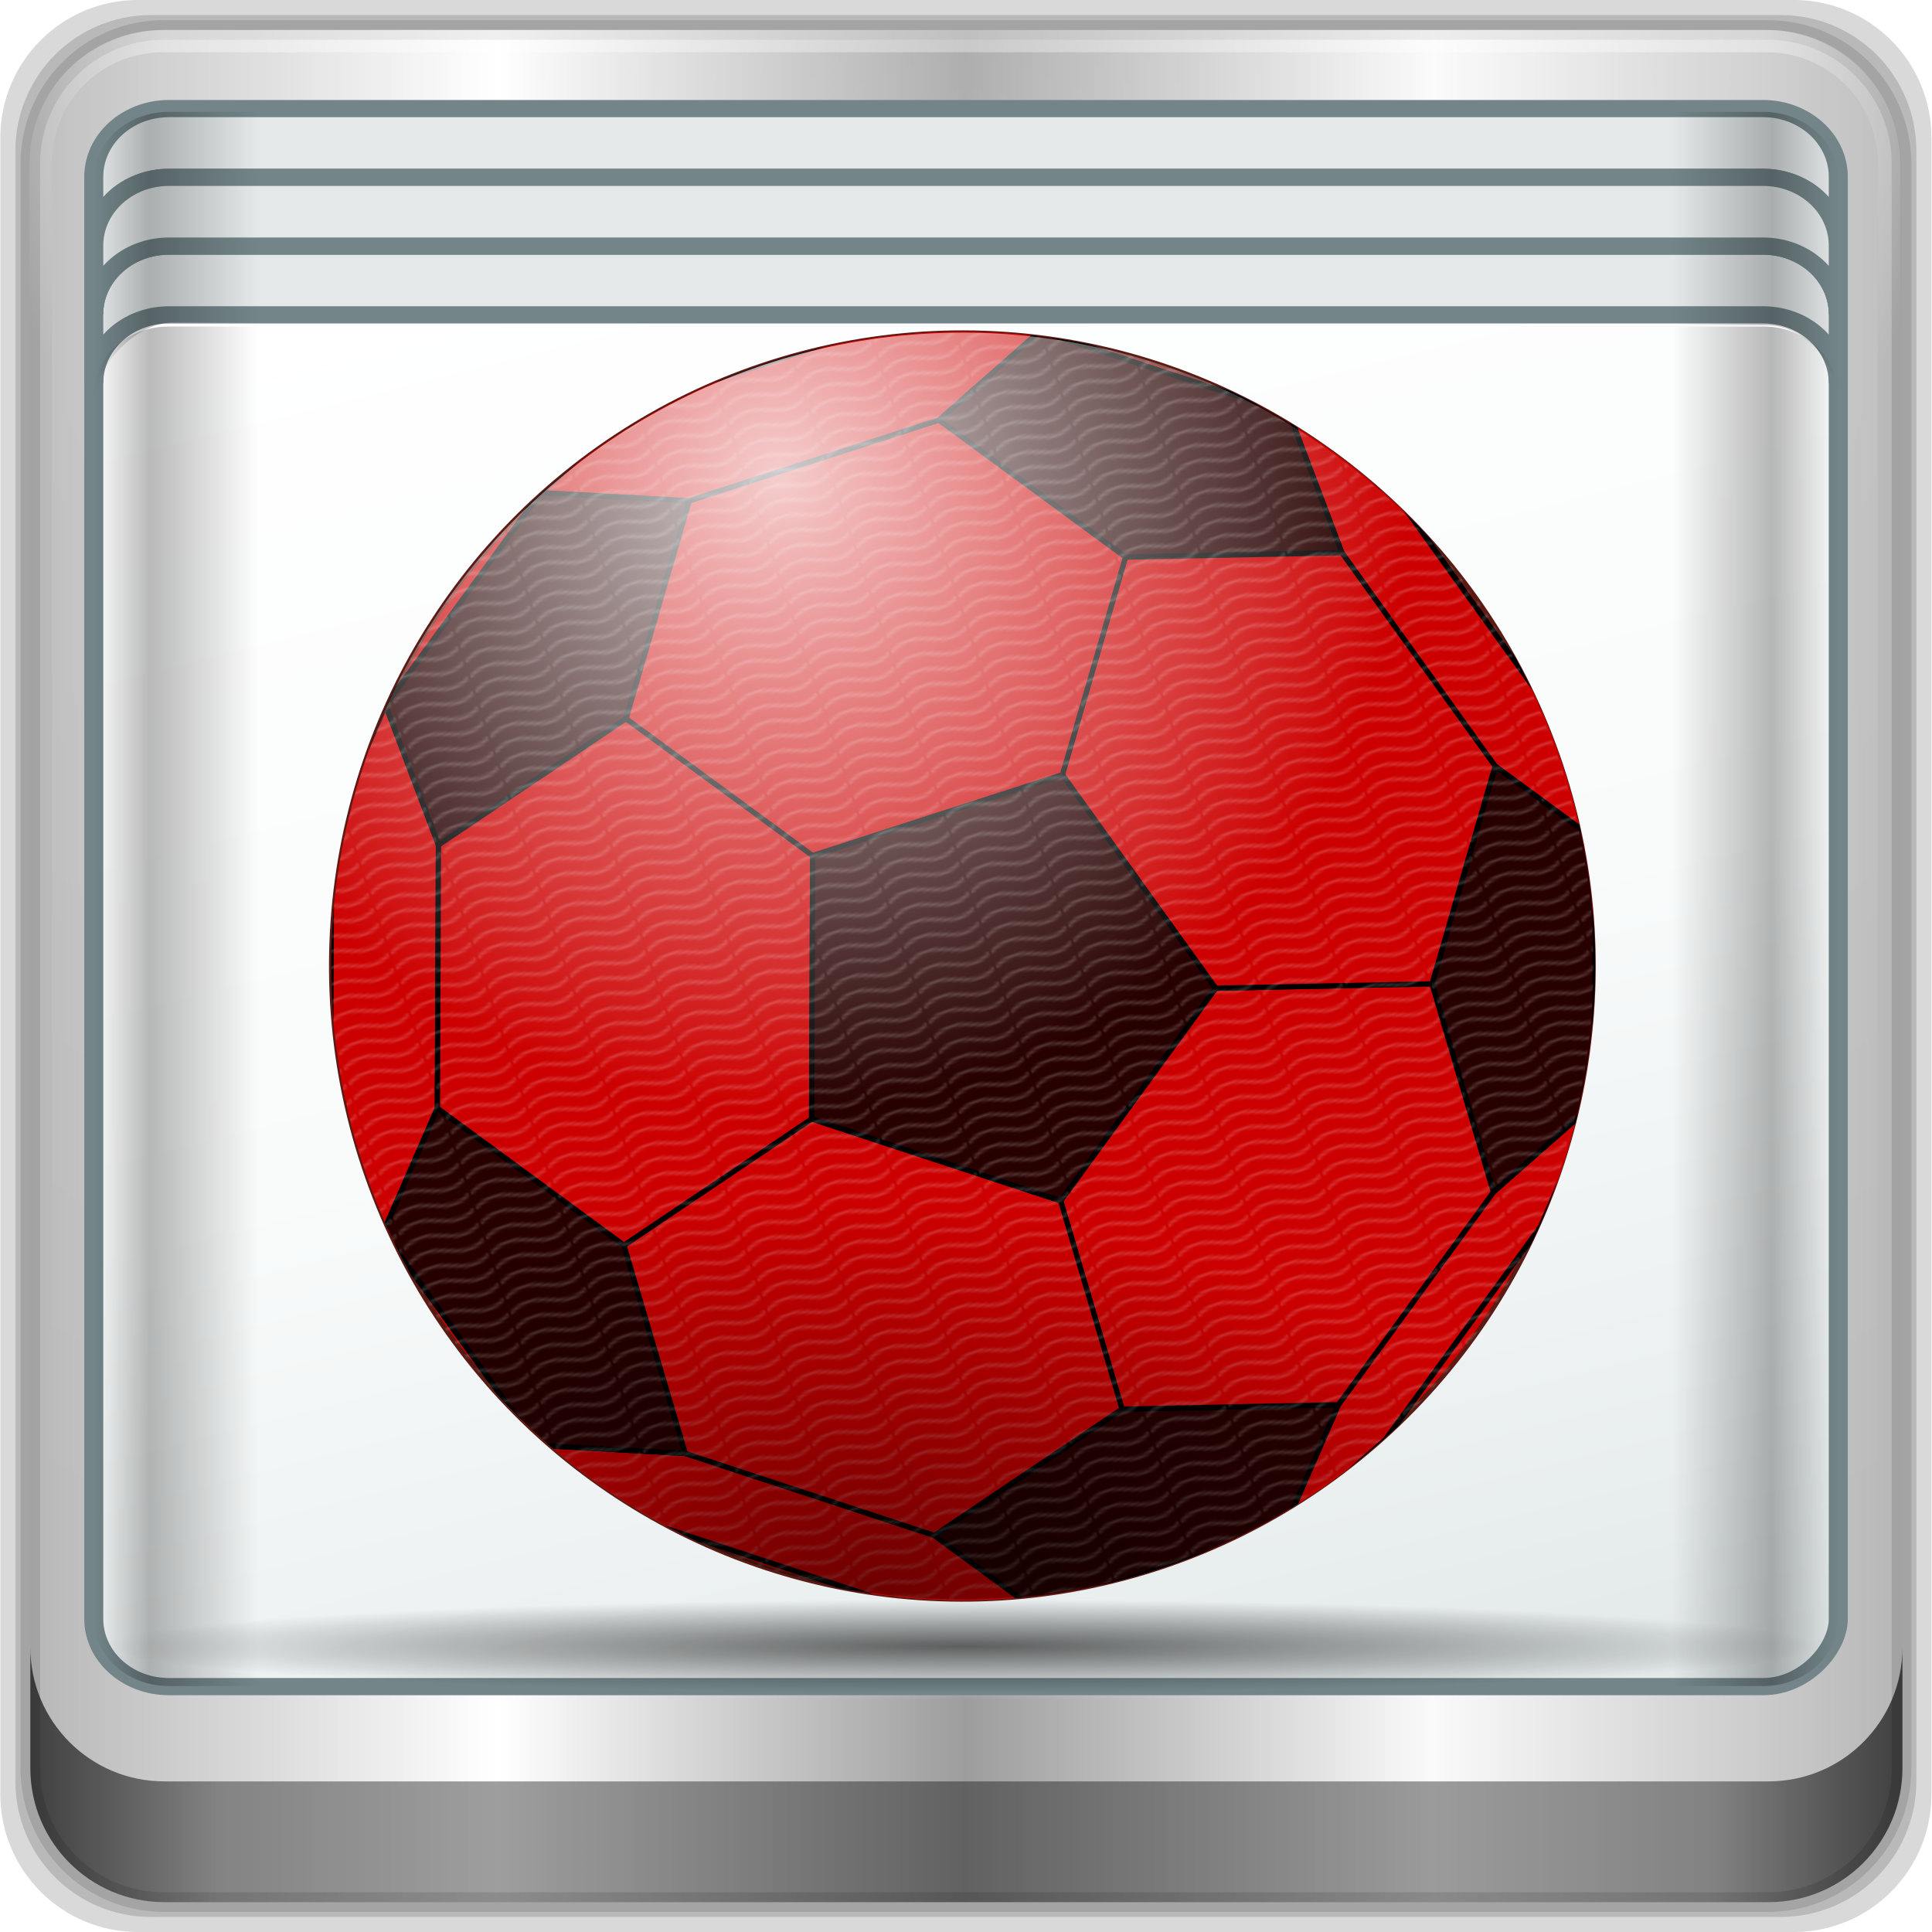 <?xml version="1.0" encoding="UTF-8" standalone="no"?>
<!-- Created with Inkscape (http://www.inkscape.org/) -->

<svg
   xmlns:dc="http://purl.org/dc/elements/1.1/"
   xmlns:cc="http://creativecommons.org/ns#"
   xmlns:rdf="http://www.w3.org/1999/02/22-rdf-syntax-ns#"
   xmlns:svg="http://www.w3.org/2000/svg"
   xmlns="http://www.w3.org/2000/svg"
   xmlns:xlink="http://www.w3.org/1999/xlink"
   xmlns:sodipodi="http://sodipodi.sourceforge.net/DTD/sodipodi-0.dtd"
   xmlns:inkscape="http://www.inkscape.org/namespaces/inkscape"
   width="96"
   height="96"
   id="svg2"
   version="1.1"
   inkscape:version="0.91 r13725"
   sodipodi:docname="applications-toys.svg">
  <script
     xlink:href=""
     id="script2985" />
  <defs
     id="defs4">
    <linearGradient
       inkscape:collect="always"
       xlink:href="#linearGradient4160"
       id="linearGradient4369"
       x1="2.5"
       y1="11.141"
       x2="93.5"
       y2="11.141"
       gradientUnits="userSpaceOnUse"
       gradientTransform="translate(-17.652,-22.602)" />
    <linearGradient
       id="linearGradient4160">
      <stop
         id="stop4170"
         offset="0"
         style="stop-color:#000000;stop-opacity:0" />
      <stop
         style="stop-color:#000000;stop-opacity:0.965"
         offset="0.032"
         id="stop4186" />
      <stop
         style="stop-color:#000000;stop-opacity:0"
         offset="0.094"
         id="stop4182" />
      <stop
         style="stop-color:#000000;stop-opacity:0"
         offset="0.496"
         id="stop4180" />
      <stop
         style="stop-color:#000000;stop-opacity:0"
         offset="0.905"
         id="stop4178" />
      <stop
         id="stop4184"
         offset="0.962"
         style="stop-color:#000000;stop-opacity:0.988" />
      <stop
         id="stop4168"
         offset="1"
         style="stop-color:#000000;stop-opacity:0" />
    </linearGradient>
    <radialGradient
       inkscape:collect="always"
       xlink:href="#linearGradient4348"
       id="radialGradient4354"
       cx="47.699"
       cy="55.411"
       fx="47.699"
       fy="55.411"
       r="41.47"
       gradientTransform="matrix(1.077,0,0,0.065,-21.162,64.975)"
       gradientUnits="userSpaceOnUse" />
    <linearGradient
       inkscape:collect="always"
       id="linearGradient4348">
      <stop
         style="stop-color:#000000"
         offset="0"
         id="stop4350" />
      <stop
         style="stop-color:#000000;stop-opacity:0"
         offset="1"
         id="stop4352" />
    </linearGradient>
    <linearGradient
       gradientTransform="matrix(1,0,0,0.991,-17.354,9.636)"
       inkscape:collect="always"
       xlink:href="#linearGradient13484"
       id="linearGradient13490"
       x1="47.057"
       y1="22.252"
       x2="48.641"
       y2="22.252"
       gradientUnits="userSpaceOnUse" />
    <linearGradient
       id="linearGradient13484">
      <stop
         style="stop-color:#849699"
         offset="0"
         id="stop13486" />
      <stop
         style="stop-color:#0b0d0d;stop-opacity:0"
         offset="1"
         id="stop13488" />
    </linearGradient>
    <linearGradient
       inkscape:collect="always"
       xlink:href="#linearGradient4160"
       id="linearGradient4388"
       x1="2.5"
       y1="54.297"
       x2="93.5"
       y2="54.297"
       gradientUnits="userSpaceOnUse"
       gradientTransform="translate(-17.652,-22.63)" />
    <linearGradient
       id="linearGradient3564">
      <stop
         id="stop3566"
         offset="0"
         style="stop-color:#000000;stop-opacity:0" />
      <stop
         style="stop-color:#000000;stop-opacity:0.965"
         offset="0.032"
         id="stop3568" />
      <stop
         style="stop-color:#000000;stop-opacity:0"
         offset="0.094"
         id="stop3570" />
      <stop
         style="stop-color:#000000;stop-opacity:0"
         offset="0.496"
         id="stop3572" />
      <stop
         style="stop-color:#000000;stop-opacity:0"
         offset="0.905"
         id="stop3574" />
      <stop
         id="stop3576"
         offset="0.962"
         style="stop-color:#000000;stop-opacity:0.988" />
      <stop
         id="stop3578"
         offset="1"
         style="stop-color:#000000;stop-opacity:0" />
    </linearGradient>
    <radialGradient
       inkscape:collect="always"
       xlink:href="#linearGradient13492"
       id="radialGradient13510"
       cx="34.164"
       cy="10.819"
       fx="34.164"
       fy="10.819"
       r="17.263"
       gradientTransform="matrix(0.007,-1.416,1.784,0.008,-2.711,65.575)"
       gradientUnits="userSpaceOnUse" />
    <linearGradient
       inkscape:collect="always"
       id="linearGradient13492">
      <stop
         style="stop-color:#516467"
         offset="0"
         id="stop13494" />
      <stop
         style="stop-color:#516467;stop-opacity:0"
         offset="1"
         id="stop13496" />
    </linearGradient>
    <linearGradient
       inkscape:collect="always"
       xlink:href="#linearGradient4135"
       id="linearGradient4334"
       gradientUnits="userSpaceOnUse"
       gradientTransform="matrix(0.989,0,0,0.987,-17.135,-9.704)"
       spreadMethod="reflect"
       x1="53.898"
       y1="-69.457"
       x2="27.952"
       y2="23.168" />
    <linearGradient
       id="linearGradient4135">
      <stop
         style="stop-color:#e3e9e9"
         offset="0"
         id="stop4137" />
      <stop
         style="stop-color:#eef2f2"
         offset="0.22"
         id="stop4139" />
      <stop
         style="stop-color:#f9fbfb"
         offset="0.479"
         id="stop4141" />
      <stop
         style="stop-color:#ffffff"
         offset="1"
         id="stop4143" />
    </linearGradient>
    <radialGradient
       inkscape:collect="always"
       xlink:href="#linearGradient4050"
       id="radialGradient4056"
       cx="48"
       cy="-16.128"
       fx="48"
       fy="-16.128"
       r="44.544"
       gradientTransform="matrix(1,0,0,0.049,-16.372,-3.862)"
       gradientUnits="userSpaceOnUse" />
    <linearGradient
       inkscape:collect="always"
       id="linearGradient4050">
      <stop
         style="stop-color:#ffffff"
         offset="0"
         id="stop4052" />
      <stop
         style="stop-color:#ffffff;stop-opacity:0"
         offset="1"
         id="stop4054" />
    </linearGradient>
    <linearGradient
       x1="65.263"
       y1="86.849"
       x2="65.6"
       y2="42.4"
       id="linearGradient3849"
       xlink:href="#linearGradient3746"
       gradientUnits="userSpaceOnUse"
       gradientTransform="matrix(0.833,0,0,0.833,-8.667,-5.333)" />
    <linearGradient
       id="linearGradient3746">
      <stop
         id="stop3748"
         style="stop-color:#000000"
         offset="0" />
      <stop
         id="stop3754"
         style="stop-color:#000000;stop-opacity:0"
         offset="1" />
    </linearGradient>
    <linearGradient
       x1="65.263"
       y1="86.849"
       x2="65.6"
       y2="42.4"
       id="linearGradient3864"
       xlink:href="#linearGradient3746"
       gradientUnits="userSpaceOnUse"
       gradientTransform="matrix(0.833,0,0,0.833,-8.667,-5.333)" />
    <linearGradient
       id="linearGradient3337">
      <stop
         id="stop3339"
         style="stop-color:#000000"
         offset="0" />
      <stop
         id="stop3341"
         style="stop-color:#000000;stop-opacity:0"
         offset="1" />
    </linearGradient>
    <linearGradient
       x1="65.263"
       y1="86.849"
       x2="65.263"
       y2="43.591"
       id="linearGradient3861"
       xlink:href="#linearGradient3746"
       gradientUnits="userSpaceOnUse"
       gradientTransform="matrix(0.833,0,0,0.833,-8.667,-5.333)" />
    <linearGradient
       id="linearGradient3344">
      <stop
         id="stop3346"
         style="stop-color:#000000"
         offset="0" />
      <stop
         id="stop3348"
         style="stop-color:#000000;stop-opacity:0"
         offset="1" />
    </linearGradient>
    <linearGradient
       x1="65.263"
       y1="64.205"
       x2="65.263"
       y2="43.78"
       id="linearGradient3858"
       xlink:href="#linearGradient3737-2"
       gradientUnits="userSpaceOnUse"
       gradientTransform="matrix(0.833,0,0,0.833,-8.667,-6.333)" />
    <linearGradient
       id="linearGradient3737-2">
      <stop
         id="stop3739-5"
         style="stop-color:#ffffff"
         offset="0" />
      <stop
         id="stop3741-1"
         style="stop-color:#ffffff;stop-opacity:0"
         offset="1" />
    </linearGradient>
    <linearGradient
       x1="51.429"
       y1="72.786"
       x2="90.714"
       y2="72.786"
       id="linearGradient3188-6"
       xlink:href="#linearGradient3778"
       gradientUnits="userSpaceOnUse" />
    <linearGradient
       id="linearGradient3778">
      <stop
         id="stop3780"
         style="stop-color:#205e8a"
         offset="0" />
      <stop
         id="stop3782"
         style="stop-color:#258dd6"
         offset="1" />
    </linearGradient>
    <clipPath
       id="clipPath3794">
      <path
         d="m -98,6 c -3.324,0 -6,2.676 -6,6 l 0,72 c 0,3.324 2.676,6 6,6 l 72,0 c 3.324,0 6,-2.676 6,-6 l 0,-72 c 0,-3.324 -2.676,-6 -6,-6 l -72,0 z m 46.031,12.5 c 2.805,0.268 4.169,1.994 5.656,4.375 l 2.219,4.219 3.5,-2.344 -6.562,12.375 -14.062,0.031 4.406,-2.562 c -1.242,-3.116 -2.894,-6.682 -4.969,-9.781 -1.858,-2.775 -4.112,-5.2 -5.812,-6.281 L -51.969,18.5 z M -72.312,20 c 4.134,0.088 6.752,3.938 8.531,6.562 l -5.438,11.156 -12,-8.031 5.812,-9.094 C -74.283,20.149 -73.266,19.98 -72.312,20 z M -38.344,36.156 -32.875,48 c 0.177,2.985 -4.346,7.126 -7.156,7.094 l -4.812,-0.031 -5.594,-11.125 12.094,-7.781 z M -78.438,39.188 -70.969,50.812 -74.75,48.844 -80.781,61.75 c -0.851,2.429 -0.909,4.937 0.062,7.281 -6.798,-9.441 -12.538,-14.172 -8,-23.875 L -87.312,42.188 -91.5,39.906 -78.438,39.188 z m 25.656,13.906 0.031,4.469 13.562,-0.031 c 2.422,-0.273 4.556,-1.311 6.094,-3.281 -4.909,10.685 -6.316,18.245 -16.5,18.25 l -3.156,0 -0.031,5 -6.438,-12.125 6.438,-12.281 z m -10.156,4 -0.094,15 -12.344,0 c -2.589,-1.162 -4.062,-7.337 -2.781,-10 l 2.188,-4.531 13.031,-0.469 z"
         inkscape:connector-curvature="0"
         id="path3796"
         style="fill:#ff00ff" />
    </clipPath>
    <filter
       color-interpolation-filters="sRGB"
       id="filter3798">
      <feGaussianBlur
         id="feGaussianBlur3800"
         stdDeviation="1.764" />
    </filter>
    <linearGradient
       x1="62.136"
       y1="103.957"
       x2="62.136"
       y2="24.043"
       id="linearGradient3759"
       xlink:href="#linearGradient4360"
       gradientUnits="userSpaceOnUse"
       gradientTransform="matrix(0.753,0,0,0.801,1.239,-3.256)" />
    <linearGradient
       id="linearGradient4360">
      <stop
         id="stop4362"
         style="stop-color:#1af900"
         offset="0" />
      <stop
         offset="0.5"
         style="stop-color:#0dbb02"
         id="stop4135" />
      <stop
         id="stop4364"
         style="stop-color:#007e04"
         offset="1" />
    </linearGradient>
    <radialGradient
       inkscape:collect="always"
       xlink:href="#linearGradient4360"
       id="radialGradient4137"
       cx="47.815"
       cy="48"
       fx="47.815"
       fy="48"
       r="29.315"
       gradientTransform="matrix(1,0,0,1.006,0,-0.303)"
       gradientUnits="userSpaceOnUse" />
    <linearGradient
       x1="174.074"
       y1="215.549"
       x2="132.276"
       y2="141.753"
       id="linearGradient5627"
       xlink:href="#XMLID_17_"
       gradientUnits="userSpaceOnUse" />
    <linearGradient
       x1="174.074"
       y1="215.549"
       x2="132.276"
       y2="141.753"
       id="XMLID_17_"
       gradientUnits="userSpaceOnUse">
      <stop
         id="stop6"
         style="stop-color:#fb7655"
         offset="0" />
      <stop
         id="stop8"
         style="stop-color:#fb7655"
         offset="0" />
      <stop
         id="stop10"
         style="stop-color:#e42b1e"
         offset="0.41" />
      <stop
         id="stop12"
         style="stop-color:#990000"
         offset="0.99" />
      <stop
         id="stop14"
         style="stop-color:#990000"
         offset="1" />
    </linearGradient>
    <linearGradient
       x1="194.895"
       y1="153.558"
       x2="141.028"
       y2="117.409"
       id="linearGradient5629"
       xlink:href="#XMLID_18_"
       gradientUnits="userSpaceOnUse" />
    <linearGradient
       x1="194.895"
       y1="153.558"
       x2="141.028"
       y2="117.409"
       id="XMLID_18_"
       gradientUnits="userSpaceOnUse">
      <stop
         id="stop19"
         style="stop-color:#871101"
         offset="0" />
      <stop
         id="stop21"
         style="stop-color:#871101"
         offset="0" />
      <stop
         id="stop23"
         style="stop-color:#911209"
         offset="0.99" />
      <stop
         id="stop25"
         style="stop-color:#911209"
         offset="1" />
    </linearGradient>
    <linearGradient
       x1="151.795"
       y1="217.785"
       x2="97.93"
       y2="181.638"
       id="linearGradient5631"
       xlink:href="#XMLID_19_"
       gradientUnits="userSpaceOnUse" />
    <linearGradient
       x1="151.795"
       y1="217.785"
       x2="97.93"
       y2="181.638"
       id="XMLID_19_"
       gradientUnits="userSpaceOnUse">
      <stop
         id="stop30"
         style="stop-color:#871101"
         offset="0" />
      <stop
         id="stop32"
         style="stop-color:#871101"
         offset="0" />
      <stop
         id="stop34"
         style="stop-color:#911209"
         offset="0.99" />
      <stop
         id="stop36"
         style="stop-color:#911209"
         offset="1" />
    </linearGradient>
    <linearGradient
       x1="38.696"
       y1="127.391"
       x2="47.047"
       y2="181.661"
       id="linearGradient5633"
       xlink:href="#XMLID_20_"
       gradientUnits="userSpaceOnUse" />
    <linearGradient
       x1="38.696"
       y1="127.391"
       x2="47.047"
       y2="181.661"
       id="XMLID_20_"
       gradientUnits="userSpaceOnUse">
      <stop
         id="stop41"
         style="stop-color:#ffffff"
         offset="0" />
      <stop
         id="stop43"
         style="stop-color:#ffffff"
         offset="0" />
      <stop
         id="stop45"
         style="stop-color:#e57252"
         offset="0.23" />
      <stop
         id="stop47"
         style="stop-color:#de3b20"
         offset="0.46" />
      <stop
         id="stop49"
         style="stop-color:#a60003"
         offset="0.99" />
      <stop
         id="stop51"
         style="stop-color:#a60003"
         offset="1" />
    </linearGradient>
    <linearGradient
       x1="96.133"
       y1="76.715"
       x2="99.21"
       y2="132.102"
       id="linearGradient5635"
       xlink:href="#XMLID_21_"
       gradientUnits="userSpaceOnUse" />
    <linearGradient
       x1="96.133"
       y1="76.715"
       x2="99.21"
       y2="132.102"
       id="XMLID_21_"
       gradientUnits="userSpaceOnUse">
      <stop
         id="stop56"
         style="stop-color:#ffffff"
         offset="0" />
      <stop
         id="stop58"
         style="stop-color:#ffffff"
         offset="0" />
      <stop
         id="stop60"
         style="stop-color:#e4714e"
         offset="0.23" />
      <stop
         id="stop62"
         style="stop-color:#be1a0d"
         offset="0.56" />
      <stop
         id="stop64"
         style="stop-color:#a80d00"
         offset="0.99" />
      <stop
         id="stop66"
         style="stop-color:#a80d00"
         offset="1" />
    </linearGradient>
    <linearGradient
       x1="147.103"
       y1="25.521"
       x2="156.314"
       y2="65.216"
       id="linearGradient5637"
       xlink:href="#XMLID_22_"
       gradientUnits="userSpaceOnUse" />
    <linearGradient
       x1="147.103"
       y1="25.521"
       x2="156.314"
       y2="65.216"
       id="XMLID_22_"
       gradientUnits="userSpaceOnUse">
      <stop
         id="stop71"
         style="stop-color:#ffffff"
         offset="0" />
      <stop
         id="stop73"
         style="stop-color:#ffffff"
         offset="0" />
      <stop
         id="stop75"
         style="stop-color:#e46342"
         offset="0.18" />
      <stop
         id="stop77"
         style="stop-color:#c82410"
         offset="0.4" />
      <stop
         id="stop79"
         style="stop-color:#a80d00"
         offset="0.99" />
      <stop
         id="stop81"
         style="stop-color:#a80d00"
         offset="1" />
    </linearGradient>
    <linearGradient
       x1="118.976"
       y1="11.541"
       x2="158.669"
       y2="-8.305"
       id="linearGradient5639"
       xlink:href="#XMLID_23_"
       gradientUnits="userSpaceOnUse" />
    <linearGradient
       x1="118.976"
       y1="11.541"
       x2="158.669"
       y2="-8.305"
       id="XMLID_23_"
       gradientUnits="userSpaceOnUse">
      <stop
         id="stop86"
         style="stop-color:#ffffff"
         offset="0" />
      <stop
         id="stop88"
         style="stop-color:#ffffff"
         offset="0" />
      <stop
         id="stop90"
         style="stop-color:#c81f11"
         offset="0.54" />
      <stop
         id="stop92"
         style="stop-color:#bf0905"
         offset="0.99" />
      <stop
         id="stop94"
         style="stop-color:#bf0905"
         offset="1" />
    </linearGradient>
    <linearGradient
       x1="3.903"
       y1="113.555"
       x2="7.17"
       y2="146.263"
       id="linearGradient5641"
       xlink:href="#XMLID_24_"
       gradientUnits="userSpaceOnUse" />
    <linearGradient
       x1="3.903"
       y1="113.555"
       x2="7.17"
       y2="146.263"
       id="XMLID_24_"
       gradientUnits="userSpaceOnUse">
      <stop
         id="stop99"
         style="stop-color:#ffffff"
         offset="0" />
      <stop
         id="stop101"
         style="stop-color:#ffffff"
         offset="0" />
      <stop
         id="stop103"
         style="stop-color:#de4024"
         offset="0.31" />
      <stop
         id="stop105"
         style="stop-color:#bf190b"
         offset="0.99" />
      <stop
         id="stop107"
         style="stop-color:#bf190b"
         offset="1" />
    </linearGradient>
    <linearGradient
       x1="-18.556"
       y1="155.105"
       x2="135.015"
       y2="-2.809"
       id="linearGradient5643"
       xlink:href="#XMLID_25_"
       gradientUnits="userSpaceOnUse"
       gradientTransform="translate(144,-77.58)" />
    <linearGradient
       x1="-18.556"
       y1="155.105"
       x2="135.015"
       y2="-2.809"
       id="XMLID_25_"
       gradientUnits="userSpaceOnUse"
       gradientTransform="translate(144,-77.58)">
      <stop
         id="stop114"
         style="stop-color:#bd0012"
         offset="0" />
      <stop
         id="stop116"
         style="stop-color:#bd0012"
         offset="0" />
      <stop
         id="stop118"
         style="stop-color:#ffffff"
         offset="0.07" />
      <stop
         id="stop120"
         style="stop-color:#ffffff"
         offset="0.17" />
      <stop
         id="stop122"
         style="stop-color:#c82f1c"
         offset="0.27" />
      <stop
         id="stop124"
         style="stop-color:#820c01"
         offset="0.33" />
      <stop
         id="stop126"
         style="stop-color:#a31601"
         offset="0.46" />
      <stop
         id="stop128"
         style="stop-color:#b31301"
         offset="0.72" />
      <stop
         id="stop130"
         style="stop-color:#e82609"
         offset="0.99" />
      <stop
         id="stop132"
         style="stop-color:#e82609"
         offset="1" />
    </linearGradient>
    <linearGradient
       x1="99.075"
       y1="171.033"
       x2="52.818"
       y2="159.617"
       id="linearGradient5645"
       xlink:href="#XMLID_26_"
       gradientUnits="userSpaceOnUse"
       gradientTransform="translate(144,-77.58)" />
    <linearGradient
       x1="99.075"
       y1="171.033"
       x2="52.818"
       y2="159.617"
       id="XMLID_26_"
       gradientUnits="userSpaceOnUse"
       gradientTransform="translate(144,-77.58)">
      <stop
         id="stop137"
         style="stop-color:#8c0c01"
         offset="0" />
      <stop
         id="stop139"
         style="stop-color:#8c0c01"
         offset="0" />
      <stop
         id="stop141"
         style="stop-color:#990c00"
         offset="0.54" />
      <stop
         id="stop143"
         style="stop-color:#a80d0e"
         offset="0.99" />
      <stop
         id="stop145"
         style="stop-color:#a80d0e"
         offset="1" />
    </linearGradient>
    <linearGradient
       x1="178.526"
       y1="115.515"
       x2="137.433"
       y2="78.684"
       id="linearGradient5647"
       xlink:href="#XMLID_27_"
       gradientUnits="userSpaceOnUse"
       gradientTransform="translate(144,-77.58)" />
    <linearGradient
       x1="178.526"
       y1="115.515"
       x2="137.433"
       y2="78.684"
       id="XMLID_27_"
       gradientUnits="userSpaceOnUse"
       gradientTransform="translate(144,-77.58)">
      <stop
         id="stop150"
         style="stop-color:#7e110b"
         offset="0" />
      <stop
         id="stop152"
         style="stop-color:#7e110b"
         offset="0" />
      <stop
         id="stop154"
         style="stop-color:#9e0c00"
         offset="0.99" />
      <stop
         id="stop156"
         style="stop-color:#9e0c00"
         offset="1" />
    </linearGradient>
    <linearGradient
       x1="193.624"
       y1="47.937"
       x2="173.154"
       y2="26.054"
       id="linearGradient5649"
       xlink:href="#XMLID_28_"
       gradientUnits="userSpaceOnUse"
       gradientTransform="translate(144,-77.58)" />
    <linearGradient
       x1="193.624"
       y1="47.937"
       x2="173.154"
       y2="26.054"
       id="XMLID_28_"
       gradientUnits="userSpaceOnUse"
       gradientTransform="translate(144,-77.58)">
      <stop
         id="stop161"
         style="stop-color:#79130d"
         offset="0" />
      <stop
         id="stop163"
         style="stop-color:#79130d"
         offset="0" />
      <stop
         id="stop165"
         style="stop-color:#9e120b"
         offset="0.99" />
      <stop
         id="stop167"
         style="stop-color:#9e120b"
         offset="1" />
    </linearGradient>
    <radialGradient
       cx="143.832"
       cy="79.388"
       r="50.358"
       id="radialGradient5651"
       xlink:href="#XMLID_29_"
       gradientUnits="userSpaceOnUse"
       gradientTransform="translate(144,-77.58)" />
    <radialGradient
       cx="143.832"
       cy="79.388"
       r="50.358"
       id="XMLID_29_"
       gradientUnits="userSpaceOnUse"
       gradientTransform="translate(144,-77.58)">
      <stop
         id="stop174"
         style="stop-color:#a80d00"
         offset="0" />
      <stop
         id="stop176"
         style="stop-color:#a80d00"
         offset="0" />
      <stop
         id="stop178"
         style="stop-color:#7e0e08"
         offset="0.99" />
      <stop
         id="stop180"
         style="stop-color:#7e0e08"
         offset="1" />
    </radialGradient>
    <radialGradient
       cx="74.092"
       cy="145.751"
       r="66.944"
       id="radialGradient5653"
       xlink:href="#XMLID_30_"
       gradientUnits="userSpaceOnUse"
       gradientTransform="translate(144,-77.58)" />
    <radialGradient
       cx="74.092"
       cy="145.751"
       r="66.944"
       id="XMLID_30_"
       gradientUnits="userSpaceOnUse"
       gradientTransform="translate(144,-77.58)">
      <stop
         id="stop185"
         style="stop-color:#a30c00"
         offset="0" />
      <stop
         id="stop187"
         style="stop-color:#a30c00"
         offset="0" />
      <stop
         id="stop189"
         style="stop-color:#800e08"
         offset="0.99" />
      <stop
         id="stop191"
         style="stop-color:#800e08"
         offset="1" />
    </radialGradient>
    <linearGradient
       x1="26.67"
       y1="197.336"
       x2="9.989"
       y2="140.742"
       id="linearGradient5655"
       xlink:href="#XMLID_31_"
       gradientUnits="userSpaceOnUse"
       gradientTransform="translate(144,-77.58)" />
    <linearGradient
       x1="26.67"
       y1="197.336"
       x2="9.989"
       y2="140.742"
       id="XMLID_31_"
       gradientUnits="userSpaceOnUse"
       gradientTransform="translate(144,-77.58)">
      <stop
         id="stop196"
         style="stop-color:#8b2114"
         offset="0" />
      <stop
         id="stop198"
         style="stop-color:#8b2114"
         offset="0" />
      <stop
         id="stop200"
         style="stop-color:#9e100a"
         offset="0.43" />
      <stop
         id="stop202"
         style="stop-color:#b3100c"
         offset="0.99" />
      <stop
         id="stop204"
         style="stop-color:#b3100c"
         offset="1" />
    </linearGradient>
    <linearGradient
       x1="154.641"
       y1="9.798"
       x2="192.039"
       y2="26.306"
       id="linearGradient5657"
       xlink:href="#XMLID_32_"
       gradientUnits="userSpaceOnUse"
       gradientTransform="translate(144,-77.58)" />
    <linearGradient
       x1="154.641"
       y1="9.798"
       x2="192.039"
       y2="26.306"
       id="XMLID_32_"
       gradientUnits="userSpaceOnUse"
       gradientTransform="translate(144,-77.58)">
      <stop
         id="stop209"
         style="stop-color:#b31000"
         offset="0" />
      <stop
         id="stop211"
         style="stop-color:#b31000"
         offset="0" />
      <stop
         id="stop213"
         style="stop-color:#910f08"
         offset="0.44" />
      <stop
         id="stop215"
         style="stop-color:#791c12"
         offset="0.99" />
      <stop
         id="stop217"
         style="stop-color:#791c12"
         offset="1" />
    </linearGradient>
    <linearGradient
       id="linearGradient4191">
      <stop
         id="stop4193"
         offset="0"
         style="stop-color:#e1e1e1;stop-opacity:0.812" />
      <stop
         style="stop-color:#cecece"
         offset="0.125"
         id="stop4203" />
      <stop
         style="stop-color:#bcbcbc"
         offset="0.33"
         id="stop4201" />
      <stop
         style="stop-color:#979797"
         offset="0.605"
         id="stop4199" />
      <stop
         id="stop4195"
         offset="1"
         style="stop-color:#4e4e4e" />
    </linearGradient>
    <linearGradient
       id="linearGradient4164">
      <stop
         id="stop4166"
         offset="0"
         style="stop-color:#d6a000" />
      <stop
         id="stop4169"
         offset="1"
         style="stop-color:#d67700" />
    </linearGradient>
    <linearGradient
       id="linearGradient4148">
      <stop
         id="stop4150"
         offset="0"
         style="stop-color:#ff6767" />
      <stop
         id="stop4152"
         offset="1"
         style="stop-color:#c80000" />
    </linearGradient>
    <linearGradient
       id="linearGradient5700">
      <stop
         style="stop-color:#ffffff;stop-opacity:0"
         offset="0"
         id="stop5702" />
      <stop
         id="stop5704"
         offset="0.029"
         style="stop-color:#ffffff;stop-opacity:0.851" />
      <stop
         style="stop-color:#ffffff;stop-opacity:0"
         offset="0.052"
         id="stop5706" />
      <stop
         id="stop5712"
         offset="0.966"
         style="stop-color:#ffffff;stop-opacity:0" />
      <stop
         id="stop5710"
         offset="0.979"
         style="stop-color:#ffffff;stop-opacity:0.851" />
      <stop
         style="stop-color:#ffffff;stop-opacity:0"
         offset="1"
         id="stop5708" />
    </linearGradient>
    <linearGradient
       id="linearGradient3921">
      <stop
         id="stop3923"
         offset="0"
         style="stop-color:#2cffee" />
      <stop
         id="stop3925"
         offset="1"
         style="stop-color:#00586e" />
    </linearGradient>
    <linearGradient
       id="linearGradient4091-0-3-0-7">
      <stop
         id="stop4093-3-6-4-2"
         offset="0"
         style="stop-color:#ffffff" />
      <stop
         style="stop-color:#ffffff"
         offset="0.8"
         id="stop4099-6-1-8-3" />
      <stop
         id="stop4095-1-0-7-9"
         offset="1"
         style="stop-color:#ffffff;stop-opacity:0" />
    </linearGradient>
    <linearGradient
       id="linearGradient3832-0-6-1-1">
      <stop
         id="stop3834-6-3-7-1"
         offset="0"
         style="stop-color:#000000" />
      <stop
         style="stop-color:#000000;stop-opacity:0.588"
         offset="0.1"
         id="stop3872-2-4" />
      <stop
         id="stop3844-6-2-7-6"
         offset="0.9"
         style="stop-color:#000000;stop-opacity:0.588" />
      <stop
         id="stop3836-5-0-2-9"
         offset="1"
         style="stop-color:#000000" />
    </linearGradient>
    <linearGradient
       gradientUnits="userSpaceOnUse"
       y2="47"
       x2="90"
       y1="47"
       x1="6"
       id="linearGradient3923"
       xlink:href="#linearGradient6139-0"
       inkscape:collect="always" />
    <linearGradient
       id="linearGradient6139-0">
      <stop
         style="stop-color:#b7b7b7"
         offset="0"
         id="stop6141-2" />
      <stop
         id="stop6151-0"
         offset="0.25"
         style="stop-color:#ffffff" />
      <stop
         id="stop6147-1"
         offset="0.5"
         style="stop-color:#9d9d9d" />
      <stop
         style="stop-color:#fafafa"
         offset="0.75"
         id="stop6149-4" />
      <stop
         style="stop-color:#b7b7b7"
         offset="1"
         id="stop6143-4" />
    </linearGradient>
    <linearGradient
       y2="47"
       x2="90"
       y1="47"
       x1="6"
       gradientTransform="matrix(1.135,0,0,1.134,-40.037,-46.788)"
       gradientUnits="userSpaceOnUse"
       id="linearGradient4071"
       xlink:href="#linearGradient6139-0"
       inkscape:collect="always" />
    <radialGradient
       r="41"
       fy="6.213"
       fx="158"
       cy="6.213"
       cx="158"
       gradientTransform="matrix(0,1.621,-2.038,0,160.664,-243.037)"
       gradientUnits="userSpaceOnUse"
       id="radialGradient4073"
       xlink:href="#linearGradient4050"
       inkscape:collect="always" />
    <radialGradient
       r="42"
       fy="-27"
       fx="48"
       cy="-27"
       cx="48"
       gradientTransform="matrix(-1.072,0,0,-0.875,199.464,-19.126)"
       gradientUnits="userSpaceOnUse"
       id="radialGradient4075"
       xlink:href="#linearGradient4091-0-3-0-7"
       inkscape:collect="always" />
    <linearGradient
       y2="14.514"
       x2="50.528"
       y1="-28.642"
       x1="2.771"
       gradientUnits="userSpaceOnUse"
       id="linearGradient4767"
       xlink:href="#linearGradient4050"
       inkscape:collect="always" />
    <clipPath
       id="clipPath4156-4"
       clipPathUnits="userSpaceOnUse">
      <path
         inkscape:connector-curvature="0"
         id="path4158-0"
         d="m 27.046,-55.695 -14.214,13.321 0.061,0 15.653,21.771 10.231,-10.546 C 38.562,-32.302 27.468,-54.819 27.046,-55.695 z M 9.647,-39.383 -5.241,-25.321 15.988,-7.806 26.372,-18.383 9.647,-39.383 z m 31.491,12.951 -9.741,9.714 8.945,12.458 7.781,-7.555 -6.984,-14.617 z m -49.84,4.379 -13.754,12.982 26.283,13.846 0.061,-0.062 -0.123,-0.062 L 13.599,-5.401 -8.702,-22.053 z m 38.015,7.401 -9.803,9.775 11.579,9.559 7.628,-7.401 -8.669,-11.009 -0.735,-0.925 z m 20.187,5.674 -7.383,7.216 6.188,8.542 5.82,-6.137 -4.626,-9.621 z m -32.195,6.322 -9.557,9.498 13.662,7.185 7.934,-7.678 -12.039,-9.004 z m 23.312,2.374 -7.107,6.938 8.363,6.907 5.361,-5.674 -0.061,-0.092 -0.092,0.123 -6.464,-8.203 z m -8.73,8.542 -7.505,7.339 10.354,5.458 c 1.397,-1.321 5.675,-6.123 5.851,-6.322 L 31.886,8.26 z"
         style="opacity:0.6;fill:#ffffff" />
    </clipPath>
    <linearGradient
       y2="29.454"
       x2="76.198"
       y1="42.064"
       x1="45.999"
       gradientTransform="matrix(1.138,0,0,1.142,-40.393,-45.011)"
       gradientUnits="userSpaceOnUse"
       id="linearGradient4112"
       xlink:href="#linearGradient4050"
       inkscape:collect="always" />
    <linearGradient
       gradientUnits="userSpaceOnUse"
       y2="88.172"
       x2="94.5"
       y1="88.172"
       x1="1.5"
       id="linearGradient4129"
       xlink:href="#linearGradient3832-0-6-1-1"
       inkscape:collect="always" />
    <radialGradient
       gradientUnits="userSpaceOnUse"
       gradientTransform="matrix(1,0,0,0.05,0,39.432)"
       r="43.199"
       fy="44.893"
       fx="13.948"
       cy="44.893"
       cx="13.948"
       id="radialGradient4139"
       xlink:href="#linearGradient4050"
       inkscape:collect="always" />
    <radialGradient
       r="43.199"
       fy="44.893"
       fx="13.948"
       cy="44.893"
       cx="13.948"
       gradientTransform="matrix(0.91,0,0,0.05,-11.185,-58.258)"
       gradientUnits="userSpaceOnUse"
       id="radialGradient4143"
       xlink:href="#linearGradient4050"
       inkscape:collect="always" />
    <radialGradient
       r="17.263"
       fy="10.819"
       fx="34.164"
       cy="10.819"
       cx="34.164"
       gradientTransform="matrix(-0.007,1.416,-1.784,-0.008,63.316,-6.36)"
       gradientUnits="userSpaceOnUse"
       id="radialGradient4547"
       xlink:href="#linearGradient13492"
       inkscape:collect="always" />
    <linearGradient
       y2="22.252"
       x2="48.641"
       y1="22.252"
       x1="47.057"
       gradientTransform="matrix(1,0,0,0.991,-17.354,9.636)"
       gradientUnits="userSpaceOnUse"
       id="linearGradient4551"
       xlink:href="#linearGradient13484-6"
       inkscape:collect="always" />
    <linearGradient
       id="linearGradient13484-6">
      <stop
         id="stop13486-0"
         offset="0"
         style="stop-color:#849699" />
      <stop
         id="stop13488-6"
         offset="1"
         style="stop-color:#b9e0e4;stop-opacity:0.207" />
    </linearGradient>
    <radialGradient
       r="41.47"
       fy="55.411"
       fx="47.699"
       cy="55.411"
       cx="47.699"
       gradientTransform="matrix(1.077,0,0,0.065,-21.162,64.975)"
       gradientUnits="userSpaceOnUse"
       id="radialGradient4553"
       xlink:href="#linearGradient4348"
       inkscape:collect="always" />
    <linearGradient
       y2="11.141"
       x2="93.5"
       y1="11.141"
       x1="2.5"
       gradientTransform="translate(-17.652,-22.602)"
       gradientUnits="userSpaceOnUse"
       id="linearGradient4555"
       xlink:href="#linearGradient4160"
       inkscape:collect="always" />
    <linearGradient
       y2="115.494"
       x2="149.53"
       y1="115.494"
       x1="136.414"
       gradientUnits="userSpaceOnUse"
       id="linearGradient4228"
       xlink:href="#linearGradient3485"
       inkscape:collect="always" />
    <linearGradient
       id="linearGradient3485">
      <stop
         offset="0"
         style="stop-color:#e6605b"
         id="stop3487" />
      <stop
         offset="1"
         style="stop-color:#f08682"
         id="stop3489" />
    </linearGradient>
    <filter
       id="filter3495"
       color-interpolation-filters="sRGB"
       height="1.333"
       width="1.857"
       y="-0.167"
       x="-0.429">
      <feGaussianBlur
         id="feGaussianBlur3497"
         stdDeviation="0.552" />
    </filter>
    <filter
       id="filter3509"
       color-interpolation-filters="sRGB"
       height="1.353"
       width="1.367"
       y="-0.177"
       x="-0.183">
      <feGaussianBlur
         id="feGaussianBlur3511"
         stdDeviation="0.659" />
    </filter>
    <linearGradient
       y2="116.469"
       x2="148.531"
       y1="116.469"
       x1="137.406"
       gradientTransform="matrix(1.089,0,0,1,-13.276,0)"
       gradientUnits="userSpaceOnUse"
       id="linearGradient4230"
       xlink:href="#linearGradient3339"
       inkscape:collect="always" />
    <linearGradient
       id="linearGradient3339">
      <stop
         offset="0"
         style="stop-color:#000000"
         id="stop3341-1" />
      <stop
         offset="0.7"
         style="stop-color:#000000;stop-opacity:0.498"
         id="stop3347" />
      <stop
         offset="1"
         style="stop-color:#000000;stop-opacity:0"
         id="stop3343" />
    </linearGradient>
    <linearGradient
       y2="60"
       x2="150"
       y1="60"
       x1="136"
       gradientTransform="translate(-23.733,0)"
       gradientUnits="userSpaceOnUse"
       id="linearGradient4232"
       xlink:href="#linearGradient3278"
       inkscape:collect="always" />
    <linearGradient
       id="linearGradient3278">
      <stop
         offset="0"
         style="stop-color:#945a00"
         id="stop3280" />
      <stop
         offset="0.25"
         style="stop-color:#e28e0a"
         id="stop3290" />
      <stop
         offset="0.3"
         style="stop-color:#ffba14"
         id="stop3286" />
      <stop
         offset="0.7"
         style="stop-color:#f3ac00"
         id="stop3288" />
      <stop
         offset="0.75"
         style="stop-color:#ffd314"
         id="stop3292" />
      <stop
         offset="1"
         style="stop-color:#ffed94"
         id="stop3282" />
    </linearGradient>
    <linearGradient
       y2="120.018"
       x2="143"
       y1="2.4000001e-06"
       x1="143"
       gradientTransform="translate(-23.733,0)"
       gradientUnits="userSpaceOnUse"
       id="linearGradient4234"
       xlink:href="#linearGradient3254"
       inkscape:collect="always" />
    <linearGradient
       id="linearGradient3254">
      <stop
         offset="0"
         style="stop-color:#000000"
         id="stop3256" />
      <stop
         offset="0.066"
         style="stop-color:#000000"
         id="stop3266" />
      <stop
         offset="0.07"
         style="stop-color:#ad5f1b"
         id="stop3264" />
      <stop
         offset="0.191"
         style="stop-color:#ad601a"
         id="stop3268" />
      <stop
         offset="0.21"
         style="stop-color:#785800"
         id="stop3262" />
      <stop
         offset="1"
         style="stop-color:#785700"
         id="stop3258" />
    </linearGradient>
    <linearGradient
       y2="4.922"
       x2="144.813"
       y1="4.922"
       x1="141.25"
       gradientTransform="translate(-23.733,0)"
       gradientUnits="userSpaceOnUse"
       id="linearGradient4236"
       xlink:href="#linearGradient3394"
       inkscape:collect="always" />
    <linearGradient
       id="linearGradient3394">
      <stop
         offset="0"
         style="stop-color:#000000"
         id="stop3396" />
      <stop
         offset="0.5"
         style="stop-color:#7d7d7d"
         id="stop3402" />
      <stop
         offset="1"
         style="stop-color:#000000"
         id="stop3398" />
    </linearGradient>
    <linearGradient
       y2="17.043"
       x2="148.995"
       y1="17.043"
       x1="136.988"
       gradientTransform="translate(-23.733,0)"
       gradientUnits="userSpaceOnUse"
       id="linearGradient4238"
       xlink:href="#linearGradient3308"
       inkscape:collect="always" />
    <linearGradient
       id="linearGradient3308">
      <stop
         offset="0"
         style="stop-color:#da8539"
         id="stop3310" />
      <stop
         offset="1"
         style="stop-color:#fadfc7"
         id="stop3312" />
    </linearGradient>
    <linearGradient
       y2="66"
       x2="146.076"
       y1="118.94"
       x1="146.106"
       gradientTransform="matrix(1,0,0,1.265,-23.733,-54.364)"
       gradientUnits="userSpaceOnUse"
       id="linearGradient4240"
       xlink:href="#linearGradient4050"
       inkscape:collect="always" />
    <linearGradient
       y2="66"
       x2="146.076"
       y1="118.94"
       x1="146.106"
       gradientTransform="matrix(1,0,0,1.265,-29.858,-54.364)"
       gradientUnits="userSpaceOnUse"
       id="linearGradient4242"
       xlink:href="#linearGradient4050"
       inkscape:collect="always" />
    <filter
       id="filter3382"
       color-interpolation-filters="sRGB"
       height="1.227"
       width="1.863"
       y="-0.114"
       x="-0.432">
      <feGaussianBlur
         id="feGaussianBlur3384"
         stdDeviation="0.739" />
    </filter>
    <filter
       id="filter3390"
       color-interpolation-filters="sRGB"
       height="1.299"
       width="2.22"
       y="-0.149"
       x="-0.61">
      <feGaussianBlur
         id="feGaussianBlur3392"
         stdDeviation="0.778" />
    </filter>
    <linearGradient
       y2="106"
       x2="150"
       y1="106"
       x1="136"
       gradientUnits="userSpaceOnUse"
       id="linearGradient4244"
       xlink:href="#linearGradient3401"
       inkscape:collect="always" />
    <linearGradient
       id="linearGradient3401">
      <stop
         offset="0"
         style="stop-color:#404040"
         id="stop3403" />
      <stop
         offset="0.2"
         style="stop-color:#808080"
         id="stop3447" />
      <stop
         offset="0.7"
         style="stop-color:#efefef"
         id="stop3410" />
      <stop
         offset="1"
         style="stop-color:#dcdcdc"
         id="stop3405" />
    </linearGradient>
    <linearGradient
       y2="106"
       x2="150"
       y1="106"
       x1="136"
       gradientUnits="userSpaceOnUse"
       id="linearGradient4246"
       xlink:href="#linearGradient3461"
       inkscape:collect="always" />
    <linearGradient
       id="linearGradient3461">
      <stop
         offset="0"
         style="stop-color:#444542"
         id="stop3463" />
      <stop
         offset="1"
         style="stop-color:#71746e"
         id="stop3465" />
    </linearGradient>
    <linearGradient
       y2="98.951"
       x2="148.958"
       y1="98.951"
       x1="142.958"
       spreadMethod="reflect"
       gradientTransform="translate(0.042,1.549)"
       gradientUnits="userSpaceOnUse"
       id="linearGradient4248"
       xlink:href="#linearGradient3339"
       inkscape:collect="always" />
    <linearGradient
       y2="98.951"
       x2="148.958"
       y1="98.951"
       x1="142.958"
       spreadMethod="reflect"
       gradientTransform="translate(0.042,2.549)"
       gradientUnits="userSpaceOnUse"
       id="linearGradient4250"
       xlink:href="#linearGradient3355"
       inkscape:collect="always" />
    <linearGradient
       id="linearGradient3355">
      <stop
         offset="0"
         style="stop-color:#ffffff"
         id="stop3357" />
      <stop
         offset="0.7"
         style="stop-color:#ffffff;stop-opacity:0.498"
         id="stop3359" />
      <stop
         offset="1"
         style="stop-color:#ffffff;stop-opacity:0"
         id="stop3361" />
    </linearGradient>
    <linearGradient
       y2="98.951"
       x2="148.958"
       y1="98.951"
       x1="142.958"
       spreadMethod="reflect"
       gradientTransform="translate(0.042,3.549)"
       gradientUnits="userSpaceOnUse"
       id="linearGradient4252"
       xlink:href="#linearGradient3339"
       inkscape:collect="always" />
    <linearGradient
       y2="98.951"
       x2="148.958"
       y1="98.951"
       x1="142.958"
       spreadMethod="reflect"
       gradientTransform="translate(0.042,4.549)"
       gradientUnits="userSpaceOnUse"
       id="linearGradient4254"
       xlink:href="#linearGradient3355"
       inkscape:collect="always" />
    <linearGradient
       y2="98.951"
       x2="148.958"
       y1="98.951"
       x1="142.958"
       spreadMethod="reflect"
       gradientTransform="translate(0.042,9.549)"
       gradientUnits="userSpaceOnUse"
       id="linearGradient4256"
       xlink:href="#linearGradient3339"
       inkscape:collect="always" />
    <linearGradient
       y2="98.951"
       x2="148.958"
       y1="98.951"
       x1="142.958"
       spreadMethod="reflect"
       gradientTransform="translate(0.042,10.549)"
       gradientUnits="userSpaceOnUse"
       id="linearGradient4258"
       xlink:href="#linearGradient3355"
       inkscape:collect="always" />
    <linearGradient
       y2="98.951"
       x2="148.958"
       y1="98.951"
       x1="142.958"
       spreadMethod="reflect"
       gradientTransform="translate(0.042,11.549)"
       gradientUnits="userSpaceOnUse"
       id="linearGradient4260"
       xlink:href="#linearGradient3339"
       inkscape:collect="always" />
    <linearGradient
       y2="98.951"
       x2="148.958"
       y1="98.951"
       x1="142.958"
       spreadMethod="reflect"
       gradientTransform="translate(0.042,12.549)"
       gradientUnits="userSpaceOnUse"
       id="linearGradient4262"
       xlink:href="#linearGradient3355"
       inkscape:collect="always" />
    <linearGradient
       y2="106"
       x2="139.031"
       y1="106"
       x1="137"
       spreadMethod="repeat"
       gradientUnits="userSpaceOnUse"
       id="linearGradient4264"
       xlink:href="#linearGradient3439"
       inkscape:collect="always" />
    <linearGradient
       id="linearGradient3439">
      <stop
         offset="0"
         style="stop-color:#3d3d3d"
         id="stop3441" />
      <stop
         offset="1"
         style="stop-color:#ffffff"
         id="stop3443" />
    </linearGradient>
    <filter
       id="filter3451"
       color-interpolation-filters="sRGB"
       height="1.271"
       width="3.07"
       y="-0.136"
       x="-1.035">
      <feGaussianBlur
         id="feGaussianBlur3453"
         stdDeviation="0.95" />
    </filter>
    <filter
       id="filter3457"
       color-interpolation-filters="sRGB"
       height="1.275"
       width="2.867"
       y="-0.138"
       x="-0.933">
      <feGaussianBlur
         id="feGaussianBlur3459"
         stdDeviation="0.928" />
    </filter>
    <clipPath
       id="clipPath3729-0">
      <path
         style="fill:#ff00ff"
         id="path3731-0"
         inkscape:connector-curvature="0"
         d="m -88,6 c -3.324,0 -6,2.676 -6,6 l 0,72 c 0,3.324 2.676,6 6,6 l 72,0 c 3.324,0 6,-2.676 6,-6 l 0,-72 c 0,-3.324 -2.676,-6 -6,-6 l -72,0 z m 42.031,18 5.406,0 8.469,44.594 4.719,0 L -28.031,72 -45.5,72 l 0.656,-3.406 5.344,0 -1.969,-10.531 -20.188,0 -6.094,10.531 5.281,0 -0.625,3.406 -13.531,0 0.656,-3.406 4.219,0 L -45.969,24 z m -0.469,7.781 -13.219,22.812 17.594,0 -4.375,-22.812 z" />
    </clipPath>
    <filter
       id="filter3733-3"
       color-interpolation-filters="sRGB"
       height="1.292"
       width="1.285"
       y="-0.146"
       x="-0.142">
      <feGaussianBlur
         stdDeviation="3.037"
         id="feGaussianBlur3735-8" />
    </filter>
    <linearGradient
       gradientTransform="matrix(1.125,0,0,0.5,-10,36)"
       gradientUnits="userSpaceOnUse"
       xlink:href="#linearGradient3676-1"
       id="linearGradient3682-7"
       y2="71"
       x2="80"
       y1="71"
       x1="16" />
    <linearGradient
       id="linearGradient3676-1">
      <stop
         offset="0"
         style="stop-color:#333333;stop-opacity:0"
         id="stop3678-4" />
      <stop
         offset="0.25"
         style="stop-color:#000000"
         id="stop3688-5" />
      <stop
         offset="0.5"
         style="stop-color:#000000"
         id="stop3684-4" />
      <stop
         offset="0.75"
         style="stop-color:#000000"
         id="stop3686-9" />
      <stop
         offset="1"
         style="stop-color:#333333;stop-opacity:0"
         id="stop3680-3" />
    </linearGradient>
    <linearGradient
       gradientTransform="matrix(0.875,0,0,0.5,18,-12)"
       gradientUnits="userSpaceOnUse"
       xlink:href="#linearGradient3676-1"
       id="linearGradient3692-5"
       y2="71"
       x2="80"
       y1="71"
       x1="16" />
    <linearGradient
       gradientTransform="matrix(0.5,0,0,0.5,40,-59)"
       gradientUnits="userSpaceOnUse"
       xlink:href="#linearGradient3676-1"
       id="linearGradient3696-6"
       y2="71"
       x2="80"
       y1="71"
       x1="16" />
    <linearGradient
       gradientTransform="matrix(1.25,0,0,0.5,-12,-108)"
       gradientUnits="userSpaceOnUse"
       xlink:href="#linearGradient3676-1"
       id="linearGradient3702-4"
       y2="71"
       x2="80"
       y1="71"
       x1="16" />
    <linearGradient
       gradientUnits="userSpaceOnUse"
       xlink:href="#linearGradient3710-7"
       id="linearGradient3689-3"
       y2="24"
       x2="48"
       y1="72"
       x1="48" />
    <linearGradient
       id="linearGradient3710-7">
      <stop
         offset="0"
         style="stop-color:#2b4777"
         id="stop3712-2" />
      <stop
         offset="1"
         style="stop-color:#5672a0"
         id="stop3714-0" />
    </linearGradient>
    <clipPath
       id="clipPath4383"
       clipPathUnits="userSpaceOnUse">
      <circle
         r="240.714"
         cy="-1.4875848e-05"
         cx="-2.0898437e-06"
         id="circle4385"
         style="fill:none;fill-opacity:0.155;stroke:#000000;stroke-width:0.673;stroke-linejoin:round" />
    </clipPath>
    <clipPath
       id="clipPath4383-5"
       clipPathUnits="userSpaceOnUse">
      <circle
         r="240.714"
         cy="-1.4875848e-05"
         cx="-2.0898437e-06"
         id="circle4385-6"
         style="fill:none;fill-opacity:0.155;stroke:#000000;stroke-width:0.673;stroke-linejoin:round" />
    </clipPath>
    <pattern
       inkscape:collect="always"
       patternUnits="userSpaceOnUse"
       width="30.066"
       height="5.181"
       id="Wavywhite"
       inkscape:stockid="Wavy white">
      <path
         style="fill:white"
         d="M 7.597,0.061 C 5.079,-0.187 2.656,0.302 -0.01,1.788 L -0.01,3.061 C 2.773,1.431 5.173,1.052 7.472,1.280 C 9.770,1.508 11.969,2.361 14.253,3.218 C 18.820,4.931 23.804,6.676 30.066,3.061 L 30.062,1.788 C 23.622,5.497 19.246,3.770 14.691,2.061 C 12.413,1.207 10.115,0.311 7.597,0.061 z "
         id="path5908" />
    </pattern>
    <radialGradient
       gradientUnits="userSpaceOnUse"
       r="240.416"
       fy="1.245"
       fx="-601.343"
       cy="1.245"
       cx="-601.343"
       id="radialGradient4538"
       xlink:href="#linearGradient4050"
       inkscape:collect="always" />
    <radialGradient
       gradientTransform="matrix(1.082,0.464,-0.242,0.564,62.104,-45.87)"
       gradientUnits="userSpaceOnUse"
       r="240.416"
       fy="404.1"
       fx="499.326"
       cy="404.1"
       cx="499.326"
       id="radialGradient4552"
       xlink:href="#linearGradient4348"
       inkscape:collect="always" />
  </defs>
  <sodipodi:namedview
     id="base"
     pagecolor="#ffffff"
     bordercolor="#666666"
     borderopacity="1.0"
     inkscape:pageopacity="0.0"
     inkscape:pageshadow="2"
     inkscape:zoom="4.3727388"
     inkscape:cx="36.596331"
     inkscape:cy="32"
     inkscape:current-layer="g3311"
     showgrid="true"
     inkscape:document-units="px"
     inkscape:grid-bbox="true"
     inkscape:showpageshadow="false"
     gridtolerance="1"
     guidetolerance="1"
     objecttolerance="1"
     inkscape:window-width="1280"
     inkscape:window-height="973"
     inkscape:window-x="0"
     inkscape:window-y="25"
     inkscape:window-maximized="1"
     showguides="true"
     inkscape:guide-bbox="true">
    <sodipodi:guide
       orientation="0,1"
       position="56.706,69.026"
       id="guide4181" />
  </sodipodi:namedview>
  <g
     id="layer1"
     inkscape:label="Layer 1"
     inkscape:groupmode="layer"
     transform="translate(0,32)">
    <g
       id="g4327"
       transform="translate(17.652,-9.398)">
      <g
         transform="translate(-17.652,57.398)"
         inkscape:label="Layer 1"
         id="layer1-0">
        <g
           transform="matrix(1.003,0,0,1.005,33.489,-38.527)"
           id="g5148">
          <g
             transform="matrix(0.884,0,0,0.834,-3.526,5.008)"
             id="g5766" />
          <path
             inkscape:connector-curvature="0"
             id="path3288"
             d="m 55.463,-41.269 -82.003,0 c -3.786,0 -6.834,3.043 -6.834,6.823 l 0,81.88 c 0,3.78 3.048,6.823 6.834,6.823 l 82.003,0 c 3.786,0 6.834,-3.043 6.834,-6.823 l 0,-81.88 c 0,-3.78 -3.048,-6.823 -6.834,-6.823 z"
             style="opacity:0.15;fill:#000000" />
          <path
             style="opacity:0.15;fill:#000000"
             d="m 54.822,-40.522 -80.722,0 c -3.727,0 -6.727,2.996 -6.727,6.717 l 0,80.6 c 0,3.721 3,6.717 6.727,6.717 l 80.722,0 c 3.727,0 6.727,-2.996 6.727,-6.717 l 0,-80.6 c 0,-3.721 -3,-6.717 -6.727,-6.717 z"
             id="path4085"
             inkscape:connector-curvature="0" />
          <g
             transform="matrix(0.972,0,0,0.972,0.408,0.183)"
             id="g4060">
            <path
               inkscape:connector-curvature="0"
               id="rect4251-1"
               d="m 55.334,-41.119 -81.747,0 c -3.774,0 -6.812,3.034 -6.812,6.802 l 0,81.624 c 0,3.768 3.038,6.802 6.812,6.802 l 81.747,0 c 3.774,0 6.812,-3.034 6.812,-6.802 l 0,-81.624 c 0,-3.768 -3.038,-6.802 -6.812,-6.802 z"
               style="fill:url(#linearGradient4071);stroke:#000000;stroke-opacity:0.115" />
            <g
               transform="matrix(1.135,0,0,1.134,-153.575,-46.221)"
               id="g3272">
              <path
                 style="opacity:0.2;fill:url(#radialGradient4073)"
                 d="m 112,5.5 c -2.787,0 -5,2.213 -5,5 l 0,20.719 0,7 0,38.594 c 1.071,1.629 2.897,2.719 5,2.719 l 4,0 64,0 4,0 c 2.103,0 3.929,-1.09 5,-2.719 l 0,-38.594 0,-7 L 189,10.5 c 0,-2.787 -2.213,-5 -5,-5 z"
                 id="path3400-6"
                 inkscape:connector-curvature="0"
                 sodipodi:nodetypes="sscccsccscccsss" />
              <path
                 style="opacity:0.45;fill:url(#radialGradient4075)"
                 d="m 112,4.5 c -3.324,0 -6,2.676 -6,6 l 0,15 1,0 0,-15 c 0,-2.787 2.213,-5 5,-5 l 72,0 c 2.787,0 5,2.213 5,5 l 0,15 1,0 0,-15 c 0,-3.324 -2.676,-6 -6,-6 l -72,0 z"
                 id="path4236-5"
                 inkscape:connector-curvature="0" />
            </g>
            <path
               id="path4118"
               transform="matrix(1.026,0,0,1.024,-34.763,-42.655)"
               d="m 1.5,81.844 0,6 C 1.5,91.524 4.476,94.5 8.156,94.5 l 79.688,0 C 91.524,94.5 94.5,91.524 94.5,87.844 l 0,-6 C 94.5,85.524 91.524,88.5 87.844,88.5 l -79.688,0 C 4.476,88.5 1.5,85.524 1.5,81.844 Z"
               style="opacity:0.65;fill:url(#linearGradient4129)"
               inkscape:connector-curvature="0" />
            <rect
               ry="4.352"
               rx="0"
               y="39.517"
               x="-29.251"
               height="4.352"
               width="86.398"
               id="rect4131"
               style="opacity:0.55;fill:url(#radialGradient4139)" />
            <rect
               transform="matrix(0,1,-1,0,0,0)"
               style="opacity:0.55;fill:url(#radialGradient4143)"
               id="rect4141"
               width="78.588"
               height="4.358"
               x="-37.791"
               y="-58.173"
               rx="0"
               ry="4.358" />
            <g
               id="g3311"
               transform="matrix(0.977,0,0,0.882,-15.184,-19.388)">
              <path
                 id="rect4080"
                 d="m -11.527,-20.414 c -2.183,0 -3.938,1.755 -3.938,3.938 l 0,12 c 0,-2.183 1.755,-3.938 3.938,-3.938 l 83.75,0 c 2.183,0 3.938,1.755 3.938,3.938 l 0,-12 c 0,-2.183 -1.755,-3.938 -3.938,-3.938 l -83.75,0 z"
                 style="opacity:0;fill:#000000"
                 inkscape:connector-curvature="0" />
              <rect
                 ry="3.906"
                 rx="3.914"
                 y="-70.902"
                 x="-15.156"
                 height="90.81"
                 width="91.008"
                 id="rect4133"
                 style="fill:url(#linearGradient4334);stroke:#738589;stroke-width:0.992"
                 transform="scale(1,-1)" />
              <g
                 transform="matrix(0.137,0,0,0.152,-57.474,30.283)"
                 id="g6252">
                <circle
                   transform="matrix(-0.948,0.317,-0.317,-0.948,0,0)"
                   r="240.416"
                   cy="-197.082"
                   cx="-608.83"
                   id="path4387"
                   style="fill:#cc0000;stroke:#5b1b15;stroke-width:1.716;stroke-linejoin:round" />
                <g
                   style="fill:#cc0000"
                   clip-path="url(#clipPath4383-5)"
                   transform="matrix(-0.948,0.317,-0.317,-0.948,639.904,-6.181)"
                   id="g4341">
                  <path
                     inkscape:connector-curvature="0"
                     id="path4143"
                     inkscape:label="Face:1"
                     style="stroke:#000000;stroke-width:2;stroke-linejoin:round"
                     d="M 58.897,-56.81 88.579,38.513 6.991,96.336 -73.115,36.749 -41.035,-57.9 Z" />
                  <path
                     inkscape:connector-curvature="0"
                     id="path4145"
                     inkscape:label="Face:12"
                     style="stroke:#000000;stroke-width:2;stroke-linejoin:round"
                     d="m -42.943,-200.506 99.932,1.09 50.92,71.848 -49.012,70.758 -99.932,-1.09 -50.92,-71.848 z" />
                  <path
                     inkscape:connector-curvature="0"
                     id="path4147"
                     inkscape:label="Face:13"
                     style="stroke:#000000;stroke-width:2;stroke-linejoin:round"
                     d="m -91.955,-129.748 50.92,71.848 -32.079,94.649 -82.999,22.802 -50.92,-71.848 32.079,-94.649 z" />
                  <path
                     inkscape:connector-curvature="0"
                     id="path4149"
                     inkscape:label="Face:22"
                     style="stroke:#000000;stroke-width:2;stroke-linejoin:round"
                     d="m 6.991,96.336 -2.893,82.388 -82.999,22.802 -80.106,-59.587 2.893,-82.388 82.999,-22.802 z" />
                  <path
                     inkscape:connector-curvature="0"
                     id="path4151"
                     inkscape:label="Face:30"
                     style="stroke:#000000;stroke-width:2;stroke-linejoin:round"
                     d="M 186.603,-103.002 216.285,-7.679 167.273,63.078 88.579,38.513 58.897,-56.81 107.909,-127.568 Z" />
                  <path
                     inkscape:connector-curvature="0"
                     id="path4153"
                     inkscape:label="Face:31"
                     style="stroke:#000000;stroke-width:2;stroke-linejoin:round"
                     d="M 88.579,38.513 167.273,63.078 164.379,145.467 82.792,203.29 4.098,178.724 6.991,96.336 Z" />
                  <path
                     inkscape:connector-curvature="0"
                     id="path4155"
                     inkscape:label="Face:0"
                     style="stroke:#000000;stroke-width:2;stroke-linejoin:round"
                     d="m -91.955,-129.748 -82.999,22.802 -2.284,-56.665 81.587,-57.823 52.708,20.929 z" />
                  <path
                     inkscape:connector-curvature="0"
                     id="path4157"
                     inkscape:label="Face:2"
                     style="stroke:#000000;stroke-width:2;stroke-linejoin:round"
                     d="m -207.034,-12.297 50.92,71.848 -2.893,82.388 -52.708,-20.929 -29.682,-95.323 z" />
                  <path
                     inkscape:connector-curvature="0"
                     id="path4159"
                     inkscape:label="Face:5"
                     style="stroke:#000000;stroke-width:2;stroke-linejoin:round"
                     d="m 104.212,-219.255 80.106,59.587 2.284,56.665 -78.694,-24.566 -50.92,-71.848 z" />
                  <path
                     inkscape:connector-curvature="0"
                     id="path4161"
                     inkscape:label="Face:6"
                     style="stroke:#000000;stroke-width:2;stroke-linejoin:round"
                     d="M 82.792,203.29 48.428,241.274 -51.504,240.183 -78.902,201.526 4.098,178.724 Z" />
                  <path
                     inkscape:connector-curvature="0"
                     id="path4163"
                     inkscape:label="Face:10"
                     style="stroke:#000000;stroke-width:2;stroke-linejoin:round"
                     d="m 167.273,63.078 49.012,-70.758 27.398,38.658 -32.079,94.649 -47.224,19.839 z" />
                  <path
                     inkscape:connector-curvature="0"
                     id="path4165"
                     inkscape:label="Face:14"
                     style="stroke:#000000;stroke-width:2;stroke-linejoin:round"
                     d="m -174.955,-106.947 -32.079,94.649 -34.364,37.984 -2.284,-56.665 32.079,-94.649 34.364,-37.984 z" />
                  <path
                     inkscape:connector-curvature="0"
                     id="path4167"
                     inkscape:label="Face:16"
                     style="stroke:#000000;stroke-width:2;stroke-linejoin:round"
                     d="m -95.652,-221.435 47.224,-19.839 99.932,1.09 52.708,20.929 -47.224,19.839 -99.932,-1.09 z" />
                  <path
                     inkscape:connector-curvature="0"
                     id="path4169"
                     inkscape:label="Face:23"
                     style="stroke:#000000;stroke-width:2;stroke-linejoin:round"
                     d="m -159.007,141.939 80.106,59.587 27.398,38.658 -52.708,-20.929 -80.106,-59.587 -27.398,-38.658 z" />
                  <path
                     inkscape:connector-curvature="0"
                     id="path4171"
                     inkscape:label="Face:29"
                     style="stroke:#000000;stroke-width:2;stroke-linejoin:round"
                     d="m 184.318,-159.668 27.398,38.658 29.682,95.323 2.284,56.665 -27.398,-38.658 -29.682,-95.323 z" />
                  <path
                     inkscape:connector-curvature="0"
                     id="path4173"
                     inkscape:label="Face:21"
                     style="stroke:#000000;stroke-width:2;stroke-linejoin:round"
                     d="m 95.652,221.435 -47.224,19.839 34.364,-37.984 81.587,-57.823 47.224,-19.839 -34.364,37.984 z" />
                  <path
                     inkscape:connector-curvature="0"
                     id="path4175"
                     inkscape:label="Face:15"
                     style="stroke:#000000;stroke-width:2;stroke-linejoin:round"
                     d="m -177.239,-163.612 -34.364,37.984 47.224,-19.839 81.587,-57.823 34.364,-37.984 -47.224,19.839 z" />
                  <path
                     inkscape:connector-curvature="0"
                     id="path4177"
                     inkscape:label="Face:24"
                     style="stroke:#000000;stroke-width:2;stroke-linejoin:round"
                     d="m -211.716,121.01 27.398,38.658 -2.284,-56.665 -29.682,-95.323 -27.398,-38.658 2.284,56.665 z" />
                  <path
                     inkscape:connector-curvature="0"
                     id="path4179"
                     inkscape:label="Face:28"
                     style="stroke:#000000;stroke-width:2;stroke-linejoin:round"
                     d="m 78.902,-201.526 80.106,59.587 52.708,20.929 -27.398,-38.658 -80.106,-59.587 -52.708,-20.929 z" />
                  <path
                     inkscape:connector-curvature="0"
                     id="path4181"
                     inkscape:label="Face:17"
                     style="stroke:#000000;stroke-width:2;stroke-linejoin:round"
                     d="m 177.239,163.612 34.364,-37.984 32.079,-94.649 -2.284,-56.665 -34.364,37.984 -32.079,94.649 z" />
                  <path
                     inkscape:connector-curvature="0"
                     id="path4183"
                     inkscape:label="Face:20"
                     style="stroke:#000000;stroke-width:2;stroke-linejoin:round"
                     d="m 42.943,200.506 -99.932,-1.09 -47.224,19.839 52.708,20.929 99.932,1.09 47.224,-19.839 z" />
                  <path
                     inkscape:connector-curvature="0"
                     id="path4185"
                     inkscape:label="Face:3"
                     style="fill:#270000;stroke:#000000;stroke-width:2;stroke-linejoin:round"
                     d="m -211.603,-125.628 -32.079,94.649 27.398,38.658 49.012,-70.758 2.893,-82.388 z" />
                  <path
                     inkscape:connector-curvature="0"
                     id="path4187"
                     inkscape:label="Face:4"
                     style="fill:#270000;stroke:#000000;stroke-width:2;stroke-linejoin:round"
                     d="m -48.428,-241.274 -34.364,37.984 78.694,24.566 82.999,-22.802 -27.398,-38.658 z" />
                  <path
                     inkscape:connector-curvature="0"
                     id="path4189"
                     inkscape:label="Face:7"
                     style="fill:#270000;stroke:#000000;stroke-width:2;stroke-linejoin:round"
                     d="m -104.212,219.255 47.224,-19.839 -50.92,-71.848 -78.694,-24.566 2.284,56.665 z" />
                  <path
                     inkscape:connector-curvature="0"
                     id="path4191"
                     inkscape:label="Face:9"
                     style="fill:#270000;stroke:#000000;stroke-width:2;stroke-linejoin:round"
                     d="m 156.114,-59.551 50.92,71.848 34.364,-37.984 -29.682,-95.323 -52.708,-20.929 z" />
                  <path
                     inkscape:connector-curvature="0"
                     id="path4193"
                     inkscape:label="Face:11"
                     style="fill:#270000;stroke:#000000;stroke-width:2;stroke-linejoin:round"
                     d="m 177.239,163.612 -2.284,-56.665 -82.999,22.802 -49.012,70.758 52.708,20.929 z" />
                  <path
                     inkscape:connector-curvature="0"
                     id="path4195"
                     inkscape:label="Face:26"
                     style="stroke:#000000;stroke-width:2;stroke-linejoin:round"
                     d="m -167.273,-63.078 78.694,24.566 81.587,-57.823 2.893,-82.388 -78.694,-24.566 -81.587,57.823 z" />
                  <path
                     inkscape:connector-curvature="0"
                     id="path4197"
                     inkscape:label="Face:25"
                     style="stroke:#000000;stroke-width:2;stroke-linejoin:round"
                     d="m -216.285,7.679 29.682,95.323 78.694,24.566 49.012,-70.758 -29.682,-95.323 -78.694,-24.566 z" />
                  <path
                     inkscape:connector-curvature="0"
                     id="path4199"
                     inkscape:label="Face:27"
                     style="stroke:#000000;stroke-width:2;stroke-linejoin:round"
                     d="m -4.098,-178.724 -2.893,82.388 80.106,59.587 82.999,-22.802 2.893,-82.388 -80.106,-59.587 z" />
                  <path
                     inkscape:connector-curvature="0"
                     id="path4201"
                     inkscape:label="Face:18"
                     style="stroke:#000000;stroke-width:2;stroke-linejoin:round"
                     d="M 174.955,106.946 207.034,12.297 156.114,-59.551 73.115,-36.749 41.035,57.9 91.955,129.748 Z" />
                  <path
                     inkscape:connector-curvature="0"
                     id="path4203"
                     inkscape:label="Face:19"
                     style="stroke:#000000;stroke-width:2;stroke-linejoin:round"
                     d="M 91.955,129.748 41.035,57.9 -58.897,56.81 l -49.012,70.758 50.92,71.848 99.932,1.09 z" />
                  <path
                     inkscape:connector-curvature="0"
                     id="path4205"
                     inkscape:label="Face:8"
                     style="fill:#270000;stroke:#000000;stroke-width:2;stroke-linejoin:round"
                     d="M -58.897,56.81 41.035,57.9 73.115,-36.749 -6.991,-96.336 -88.579,-38.513 Z" />
                </g>
                <circle
                   transform="matrix(-0.948,0.317,-0.317,-0.948,0,0)"
                   r="240.416"
                   cy="-197.082"
                   cx="-608.83"
                   id="circle4556"
                   style="opacity:0.198;fill:url(#Wavywhite);stroke-width:2;stroke-linejoin:round" />
                <circle
                   style="opacity:0.805;fill:url(#radialGradient4538);stroke-width:2;stroke-linejoin:round"
                   id="circle4522"
                   cx="-608.83"
                   cy="-197.082"
                   r="240.416"
                   transform="matrix(-0.948,0.317,-0.317,-0.948,0,0)" />
                <circle
                   style="opacity:0.469;fill:url(#radialGradient4552);stroke-width:2;stroke-linejoin:round"
                   id="circle4542"
                   cx="608.83"
                   cy="197.082"
                   r="240.416"
                   transform="matrix(0.948,-0.317,0.317,0.948,0,0)" />
              </g>
              <path
                 id="path4058"
                 d="m -11.23,-20.105 c -2.169,0 -3.926,1.761 -3.926,3.935 l 0,3.966 c 0,-2.173 1.757,-3.935 3.926,-3.935 l 83.155,0 c 2.169,0 3.926,1.761 3.926,3.935 l 0,-3.966 c 0,-2.173 -1.757,-3.935 -3.926,-3.935 l -83.155,0 z"
                 style="fill:#e4e8e8;stroke:#738589;stroke-width:0.992"
                 inkscape:connector-curvature="0" />
              <path
                 inkscape:connector-curvature="0"
                 style="fill:#e4e8e8;stroke:#738589;stroke-width:0.992"
                 d="m -11.23,-12.175 c -2.169,0 -3.926,1.761 -3.926,3.935 l 0,3.966 c 0,-2.173 1.757,-3.935 3.926,-3.935 l 83.155,0 c 2.169,0 3.926,1.761 3.926,3.935 l 0,-3.966 c 0,-2.173 -1.757,-3.935 -3.926,-3.935 l -83.155,0 z"
                 id="path4060" />
              <path
                 id="path4062"
                 d="m -11.23,-16.14 c -2.169,0 -3.926,1.761 -3.926,3.935 l 0,3.966 c 0,-2.173 1.757,-3.935 3.926,-3.935 l 83.155,0 c 2.169,0 3.926,1.761 3.926,3.935 l 0,-3.966 c 0,-2.173 -1.757,-3.935 -3.926,-3.935 l -83.155,0 z"
                 style="fill:#e4e8e8;stroke:#738589;stroke-width:0.992"
                 inkscape:connector-curvature="0" />
              <rect
                 y="65.878"
                 x="-14.452"
                 height="5.376"
                 width="89.344"
                 id="rect4338"
                 style="opacity:0.6;fill:url(#radialGradient4553)" />
              <path
                 sodipodi:nodetypes="sscsscsss"
                 inkscape:connector-curvature="0"
                 id="rect4358"
                 d="m -11.246,-19.914 c -2.169,0 -3.906,1.742 -3.906,3.906 l 0,13 c 0,-2.164 2.087,-4.785 4.256,-4.78 l 83.013,0.175 c 2.169,0.005 3.731,2.441 3.731,4.605 l 0,-13 c 0,-2.164 -1.738,-3.906 -3.906,-3.906 z"
                 style="opacity:0.258;fill:url(#linearGradient4555)" />
              <path
                 id="rect4371"
                 d="m -11.246,-7.536 c -2.169,0 -3.906,1.742 -3.906,3.906 l 0,70.594 c 0,2.164 1.738,3.906 3.906,3.906 l 83.187,0 c 2.169,0 3.906,-1.742 3.906,-3.906 l 0,-70.594 c 0,-2.164 -1.738,-3.906 -3.906,-3.906 l -83.187,0 z"
                 style="opacity:0.28;fill:url(#linearGradient4388)"
                 inkscape:connector-curvature="0" />
            </g>
          </g>
        </g>
      </g>
      <g
         transform="translate(-237.056,-764)"
         inkscape:label="Livello 1"
         id="layer1-3">
        <g
           transform="translate(-427.857,532.362)"
           inkscape:label="Truncated Icosahedron:y45.00:y45.00:y30.00:y0.00:y45.00:y0.00"
           id="g4141">
          <g
             transform="matrix(1.042,0,0,1.042,-132.883,268.571)"
             id="g6193" />
        </g>
      </g>
    </g>
  </g>
</svg>
